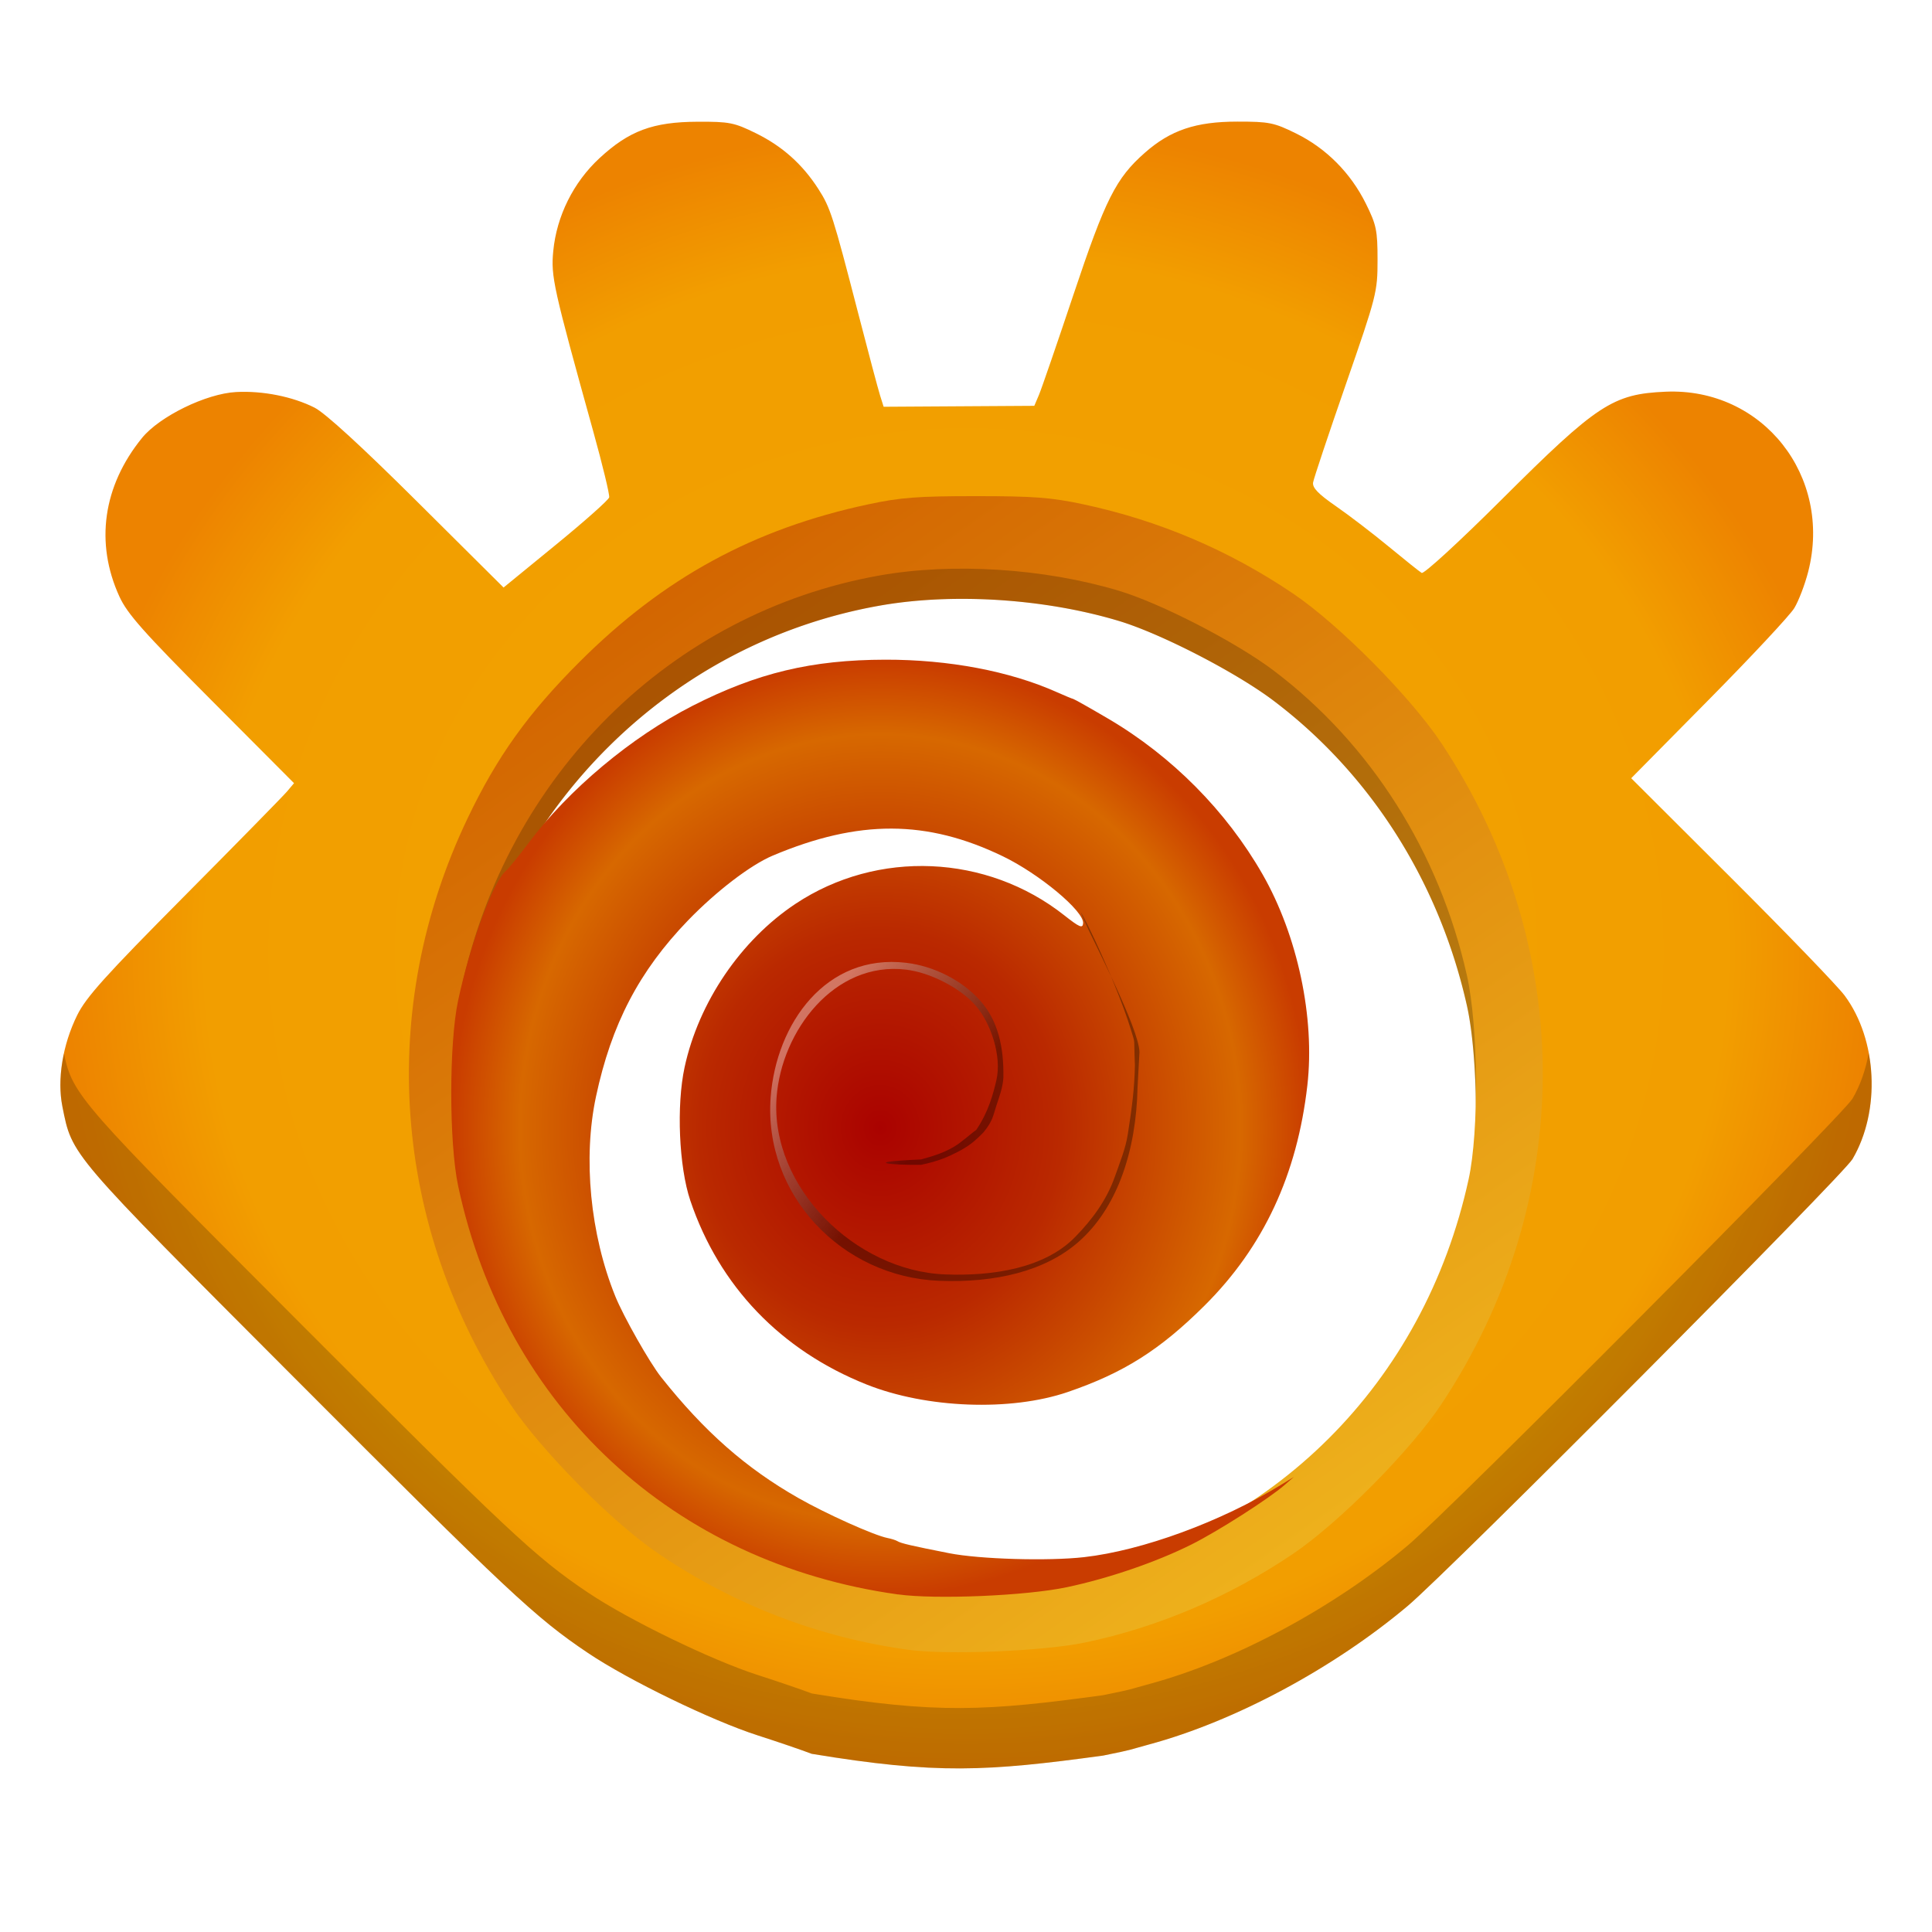 <?xml version="1.0" encoding="UTF-8" standalone="no"?>
<svg
   xmlns:dc="http://purl.org/dc/elements/1.1/"
   xmlns:cc="http://creativecommons.org/ns#"
   xmlns:rdf="http://www.w3.org/1999/02/22-rdf-syntax-ns#"
   xmlns:svg="http://www.w3.org/2000/svg"
   xmlns="http://www.w3.org/2000/svg"
   xmlns:xlink="http://www.w3.org/1999/xlink"
   xmlns:sodipodi="http://sodipodi.sourceforge.net/DTD/sodipodi-0.dtd"
   xmlns:inkscape="http://www.inkscape.org/namespaces/inkscape"
   height="128"
   viewBox="0 0 128 128"
   width="128"
   version="1.1"
   id="svg49"
   sodipodi:docname="xnview.svg"
   inkscape:version="1.0 (4035a4fb49, 2020-05-01)">
  <defs
     id="defs53" />
  <sodipodi:namedview
     inkscape:document-rotation="0"
     pagecolor="#ffffff"
     bordercolor="#666666"
     borderopacity="1"
     objecttolerance="10"
     gridtolerance="10"
     guidetolerance="10"
     inkscape:pageopacity="0"
     inkscape:pageshadow="2"
     inkscape:window-width="640"
     inkscape:window-height="480"
     id="namedview51"
     showgrid="false"
     inkscape:snap-global="false"
     inkscape:zoom="1"
     inkscape:cx="64"
     inkscape:cy="64"
     inkscape:current-layer="svg49" />
  <linearGradient
     id="linearGradient3420">
    <stop
       offset="0"
       stop-color="#d26400"
       id="stop2" />
    <stop
       offset="1"
       stop-color="#eeb11c"
       id="stop4" />
  </linearGradient>
  <linearGradient
     id="linearGradient3422"
     gradientUnits="userSpaceOnUse"
     x1="42.614"
     x2="87.55"
     xlink:href="#linearGradient3420"
     y1="37.966"
     y2="102.213" />
  <radialGradient
     id="radialGradient3468"
     cx="64"
     cy="63.029"
     gradientTransform="matrix(1 0 0 .916 0 5.283)"
     gradientUnits="userSpaceOnUse"
     r="60">
    <stop
       offset="0"
       stop-color="#aa0200"
       id="stop8" />
    <stop
       offset=".421"
       stop-color="#f2a100"
       id="stop10" />
    <stop
       offset=".84"
       stop-color="#f29e00"
       id="stop12" />
    <stop
       offset="1"
       stop-color="#ed8300"
       id="stop14" />
  </radialGradient>
  <radialGradient
     id="radialGradient3631-3"
     cx="58.316"
     cy="74.751"
     gradientTransform="matrix(1 0 0 1.092 0 -6.906)"
     gradientUnits="userSpaceOnUse"
     r="28.419">
    <stop
       offset="0"
       stop-color="#aa0200"
       id="stop17" />
    <stop
       offset=".421"
       stop-color="#ba2900"
       id="stop19" />
    <stop
       offset=".84"
       stop-color="#d76800"
       id="stop21" />
    <stop
       offset="1"
       stop-color="#c93c00"
       id="stop23" />
  </radialGradient>
  <linearGradient
     id="linearGradient3670"
     gradientUnits="userSpaceOnUse"
     x1="55.302"
     x2="63.639"
     y1="65.753"
     y2="72.554">
    <stop
       offset="0"
       stop-color="#fff"
       id="stop26" />
    <stop
       offset="1"
       stop-opacity=".914"
       id="stop28" />
  </linearGradient>
  <filter
     id="filter3688"
     color-interpolation-filters="sRGB"
     height="1.129"
     width="1.112"
     x="-.056"
     y="-.065">
    <feGaussianBlur
       stdDeviation=".57"
       id="feGaussianBlur31" />
  </filter>
  <linearGradient
     id="linearGradient845"
     gradientUnits="userSpaceOnUse"
     x1="42.614"
     x2="87.55"
     xlink:href="#linearGradient3420"
     y1="39.966"
     y2="104.213" />
  <path
     d="m 53.784,116.197 c -0.646,-0.247 -2.261,-0.799 -3.59,-1.226 -3.051,-0.981 -8.558,-3.655 -11.234,-5.454 -3.489,-2.346 -5.245,-3.992 -19.496,-18.275 C 4.529,76.274 4.791,76.581 4.135,73.317 c -0.361,-1.797 0.011,-4.096 0.98,-6.06 0.59,-1.195 1.878,-2.626 7.077,-7.863 3.496,-3.521 6.566,-6.651 6.822,-6.954 l 0.466,-0.552 -5.467,-5.488 C 9.501,41.871 8.435,40.669 7.91,39.521 6.286,35.969 6.822,32.203 9.405,29.02 c 1.162,-1.432 4.254,-2.943 6.238,-3.047 1.763,-0.093 3.746,0.301 5.198,1.035 0.699,0.353 3.129,2.579 6.804,6.233 l 5.717,5.684 3.463,-2.831 c 1.905,-1.557 3.496,-2.971 3.535,-3.142 0.04,-0.171 -0.438,-2.146 -1.061,-4.389 -2.651,-9.545 -2.806,-10.246 -2.644,-11.931 0.225,-2.322 1.335,-4.554 3.062,-6.152 1.961,-1.816 3.539,-2.402 6.495,-2.415 2.111,-0.009 2.43,0.054 3.876,0.766 1.743,0.858 3.074,2.047 4.13,3.688 0.796,1.238 0.969,1.777 2.635,8.219 0.67,2.591 1.324,5.048 1.454,5.461 l 0.236,0.75 4.991,-0.031 4.991,-0.031 0.306,-0.719 c 0.168,-0.395 1.196,-3.382 2.285,-6.637 2.121,-6.343 2.815,-7.723 4.737,-9.414 1.697,-1.494 3.371,-2.058 6.118,-2.06 2.111,-0.001 2.433,0.063 3.899,0.786 1.99,0.98 3.61,2.608 4.62,4.643 0.701,1.413 0.776,1.776 0.776,3.745 0,2.114 -0.063,2.362 -2.096,8.22 -1.153,3.322 -2.132,6.252 -2.174,6.512 -0.058,0.349 0.336,0.759 1.508,1.57 0.872,0.604 2.448,1.81 3.503,2.681 1.055,0.871 2.036,1.655 2.181,1.742 0.148,0.089 2.475,-2.046 5.315,-4.876 6.321,-6.3 7.353,-6.977 10.85,-7.129 6.42,-0.278 11.068,5.591 9.445,11.926 -0.218,0.85 -0.632,1.935 -0.921,2.411 -0.289,0.476 -2.838,3.207 -5.665,6.068 l -5.14,5.203 6.651,6.635 c 3.658,3.649 7.028,7.143 7.488,7.763 2.17,2.922 2.398,7.636 0.525,10.831 -0.645,1.099 -26.712,27.288 -29.477,29.614 -4.909,4.13 -11.451,7.637 -17.091,9.162 -1.535,0.415 -0.875,0.298 -3.084,0.748 -7.705,1.051 -11.014,1.252 -19.297,-0.116 z"
     fill="url(#radialGradient3468)"
     id="path41"
     sodipodi:nodetypes="ccsssssscsscssscscccscsssscccssscssssssssssssscssssscc" />
  <ellipse
     ry="37.008"
     rx="36.57"
     cy="71.208"
     cx="64.728"
     id="path34"
     style="opacity:1;fill:#ffffff;stroke-width:2.462;stroke-linecap:round;stroke-linejoin:round" />
  <circle
     style="opacity:1;fill:#ffffff;stroke:none;stroke-width:2.52;stroke-linecap:round;stroke-linejoin:round"
     id="path57"
     cx="64.763"
     cy="71.83"
     rx="35.056"
     ry="35.318" />
  <path
     id="path35"
     style="fill:url(#linearGradient845)"
     d="M 64.652 34.869 C 60.807 34.869 59.651 34.957 57.525 35.412 C 49.923 37.04 43.987 40.276 38.424 45.824 C 35.003 49.235 32.927 52.133 30.973 56.229 C 30.716 56.766 30.491 57.312 30.26 57.855 A 36.938 37.806 0 0 0 27.82 71.363 A 36.938 37.806 0 0 0 64.758 109.17 A 36.938 37.806 0 0 0 101.697 71.363 A 36.938 37.806 0 0 0 100.445 61.611 C 99.331 58.036 97.694 54.56 95.523 51.277 C 93.484 48.193 88.737 43.399 85.672 41.326 C 81.43 38.458 76.802 36.488 71.779 35.412 C 69.654 34.957 68.498 34.869 64.652 34.869 z M 64.105 39.678 C 67.506 39.711 71.039 40.209 74.133 41.141 C 76.913 41.978 81.895 44.548 84.377 46.424 C 90.819 51.293 95.356 58.45 97.188 66.631 C 97.939 69.986 97.996 76.935 97.299 80.127 C 94.347 93.652 84.325 103.641 70.861 106.479 C 68.174 107.045 62.191 107.3 59.701 106.953 C 54.376 106.211 49.653 104.484 45.326 101.699 C 37.663 96.766 32.534 89.198 30.551 79.893 C 29.942 77.038 29.942 70.454 30.549 67.576 C 33.543 53.38 44.429 42.594 58.25 40.131 C 60.072 39.806 62.065 39.658 64.105 39.678 z " />
  <path
     id="path37"
     d="M 64.652 34.869 C 60.807 34.869 59.651 34.957 57.525 35.412 C 49.923 37.04 43.987 40.276 38.424 45.824 C 35.003 49.235 32.927 52.133 30.973 56.229 C 30.716 56.766 30.491 57.312 30.26 57.855 A 36.938 37.806 0 0 0 27.82 71.363 A 36.938 37.806 0 0 0 64.758 109.17 A 36.938 37.806 0 0 0 101.697 71.363 A 36.938 37.806 0 0 0 100.445 61.611 C 99.331 58.036 97.694 54.56 95.523 51.277 C 93.484 48.193 88.737 43.399 85.672 41.326 C 81.43 38.458 76.802 36.488 71.779 35.412 C 69.654 34.957 68.498 34.869 64.652 34.869 z M 64.105 39.678 C 67.506 39.711 71.039 40.209 74.133 41.141 C 76.913 41.978 81.895 44.548 84.377 46.424 C 90.819 51.293 95.356 58.45 97.188 66.631 C 97.939 69.986 97.996 76.935 97.299 80.127 C 94.347 93.652 84.325 103.641 70.861 106.479 C 68.174 107.045 62.191 107.3 59.701 106.953 C 54.376 106.211 49.653 104.484 45.326 101.699 C 37.663 96.766 32.534 89.198 30.551 79.893 C 29.942 77.038 29.942 70.454 30.549 67.576 C 33.543 53.38 44.429 42.594 58.25 40.131 C 60.072 39.806 62.065 39.658 64.105 39.678 z "
     style="fill:#000000;opacity:0.2" />
  <path
     d="m60.184 109.303c-5.946-.818-11.518-2.96-16.549-6.361-3.065-2.072-7.811-6.867-9.852-9.951-7.801-11.793-8.839-26.126-2.81-38.762 1.954-4.096 4.029-6.993 7.45-10.404 5.563-5.548 11.501-8.784 19.103-10.412 2.125-.455 3.281-.543 7.127-.543 3.846 0 5.002.088 7.127.543 5.023 1.075 9.65 3.045 13.891 5.913 3.065 2.072 7.812 6.867 9.852 9.951 8.917 13.481 8.917 30.233 0 43.714-2.04 3.084-6.787 7.879-9.852 9.951-4.219 2.853-8.916 4.857-13.771 5.876-2.752.578-9.125.841-11.717.485zm10.678-4.824c13.463-2.837 23.486-12.827 26.438-26.352.697-3.192.639-10.141-.112-13.497-1.831-8.181-6.368-15.338-12.81-20.207-2.482-1.876-7.464-4.445-10.244-5.282-4.951-1.49-11.023-1.877-15.882-1.011-13.821 2.463-24.709 13.25-27.703 27.447-.607 2.878-.605 9.461.003 12.315 1.983 9.305 7.111 16.874 14.774 21.807 4.327 2.785 9.05 4.511 14.375 5.253 2.49.347 8.474.093 11.161-.473z"
     fill="url(#linearGradient3422)"
     id="path39" />
  <path
     d="m59.504 105.637c-14.905-2.076-26.024-12.398-29.149-27.06-.608-2.852-.611-9.445-.005-12.285.808-3.79 2.322-7.888 3.179-8.605.16-.134.822-.95 1.47-1.814 2.682-3.574 6.829-7.046 10.885-9.112 4.282-2.181 7.899-3.046 12.774-3.055 4.199-.007 8.225.754 11.355 2.149.531.237 1.023.44 1.092.452.069.012 1.111.6 2.315 1.307 4.215 2.474 7.828 6.117 10.23 10.316 2.319 4.053 3.476 9.504 2.966 13.974-.675 5.924-2.907 10.709-6.806 14.589-2.957 2.943-5.369 4.467-9.072 5.733-3.777 1.291-9.352 1.083-13.321-.498-5.69-2.266-9.768-6.52-11.682-12.189-.754-2.234-.928-6.295-.378-8.835.933-4.306 3.719-8.411 7.345-10.822 5.427-3.608 12.678-3.296 17.818.767.999.789 1.213.879 1.24.517.06-.8-2.894-3.264-5.317-4.434-5.035-2.432-9.549-2.446-15.244-.047-1.472.62-3.742 2.356-5.614 4.293-3.237 3.351-5.078 6.874-6.101 11.683-.868 4.078-.383 9.103 1.276 13.21.543 1.344 2.278 4.407 3.039 5.366 2.865 3.608 5.604 6.021 9.087 8.006 1.867 1.064 5.037 2.485 5.924 2.656.249.048.542.142.651.209.229.142.925.303 3.425.796 2.028.399 6.552.531 8.939.261 3.87-.439 9.072-2.349 13.046-4.791l.846-.52-.604.526c-1.049.914-4.404 3.059-6.161 3.939-2.33 1.167-5.5 2.254-8.287 2.841-2.688.566-8.671.82-11.161.473z"
     fill="url(#radialGradient3631-3)"
     id="path43" />
  <path
     d="m75.366 72.024c-.021 1.044-.114 2.07-.285 3.058-.18 1.044-.446 2.045-.804 2.979-.635 1.657-1.56 3.104-2.81 4.206-2.215 1.954-5.531 2.735-9.237 2.59-6.456-.252-11.653-5.694-11.172-12.159.364-4.881 3.664-9.542 8.986-8.909 1.836.219 3.699 1.161 4.89 2.497 1.191 1.335 1.579 3.092 1.542 5.113-.037.654-.272 1.267-.483 1.91-.184.561-.212.966-.841 1.719-.611.626-1.008.933-1.749 1.312-.603.308-1.204.582-2.373.832-1.836.035-4.185-.179-.009-.355.942-.258 1.547-.467 2.194-.849.505-.298 1.115-.869 1.461-1.106.82-1.198 1.135-2.429 1.335-3.285.375-1.601-.369-3.83-1.404-4.989-1.034-1.16-2.99-2.159-4.583-2.348-4.741-.565-8.244 4.051-8.573 8.461-.441 5.92 5.197 11.5 11.16 11.732 3.167.124 6.605-.404 8.632-2.49 1.091-1.123 2.068-2.402 2.631-4.017.316-.907.692-1.791.847-2.789.276-1.779.437-2.963.47-4.569-.083-1.912.043-1.335-.249-2.297-1.121-3.699-4.131-9.592-3.1-7.257.509 1.152 3.63 7.128 3.65 8.696z"
     fill="url(#linearGradient3670)"
     fill-rule="evenodd"
     filter="url(#filter3688)"
     opacity=".619"
     id="path45" />
  <path
     d="m123.807 69.764c-.196 1.079-.541 2.116-1.074 3.025-.645 1.099-26.712 27.287-29.477 29.613-4.909 4.13-11.452 7.638-17.092 9.162-1.535.415-.876.298-3.084.748-7.705 1.051-11.014 1.252-19.297-.115-.646-.247-2.261-.799-3.59-1.227-3.051-.981-8.558-3.656-11.234-5.455-3.489-2.346-5.245-3.991-19.496-18.273-14.115-14.146-14.654-14.677-15.225-17.445-.267 1.233-.316 2.463-.104 3.52.656 3.264.393 2.958 15.328 17.926 14.251 14.283 16.007 15.928 19.496 18.273 2.676 1.8 8.184 4.474 11.234 5.455 1.329.427 2.944.979 3.59 1.227 8.283 1.367 11.592 1.166 19.297.115 2.208-.45 1.549-.333 3.084-.748 5.64-1.525 12.183-5.032 17.092-9.162 2.765-2.326 28.832-28.514 29.477-29.613 1.182-2.015 1.524-4.633 1.074-7.025z"
     opacity=".2"
     id="path47" />
</svg>
